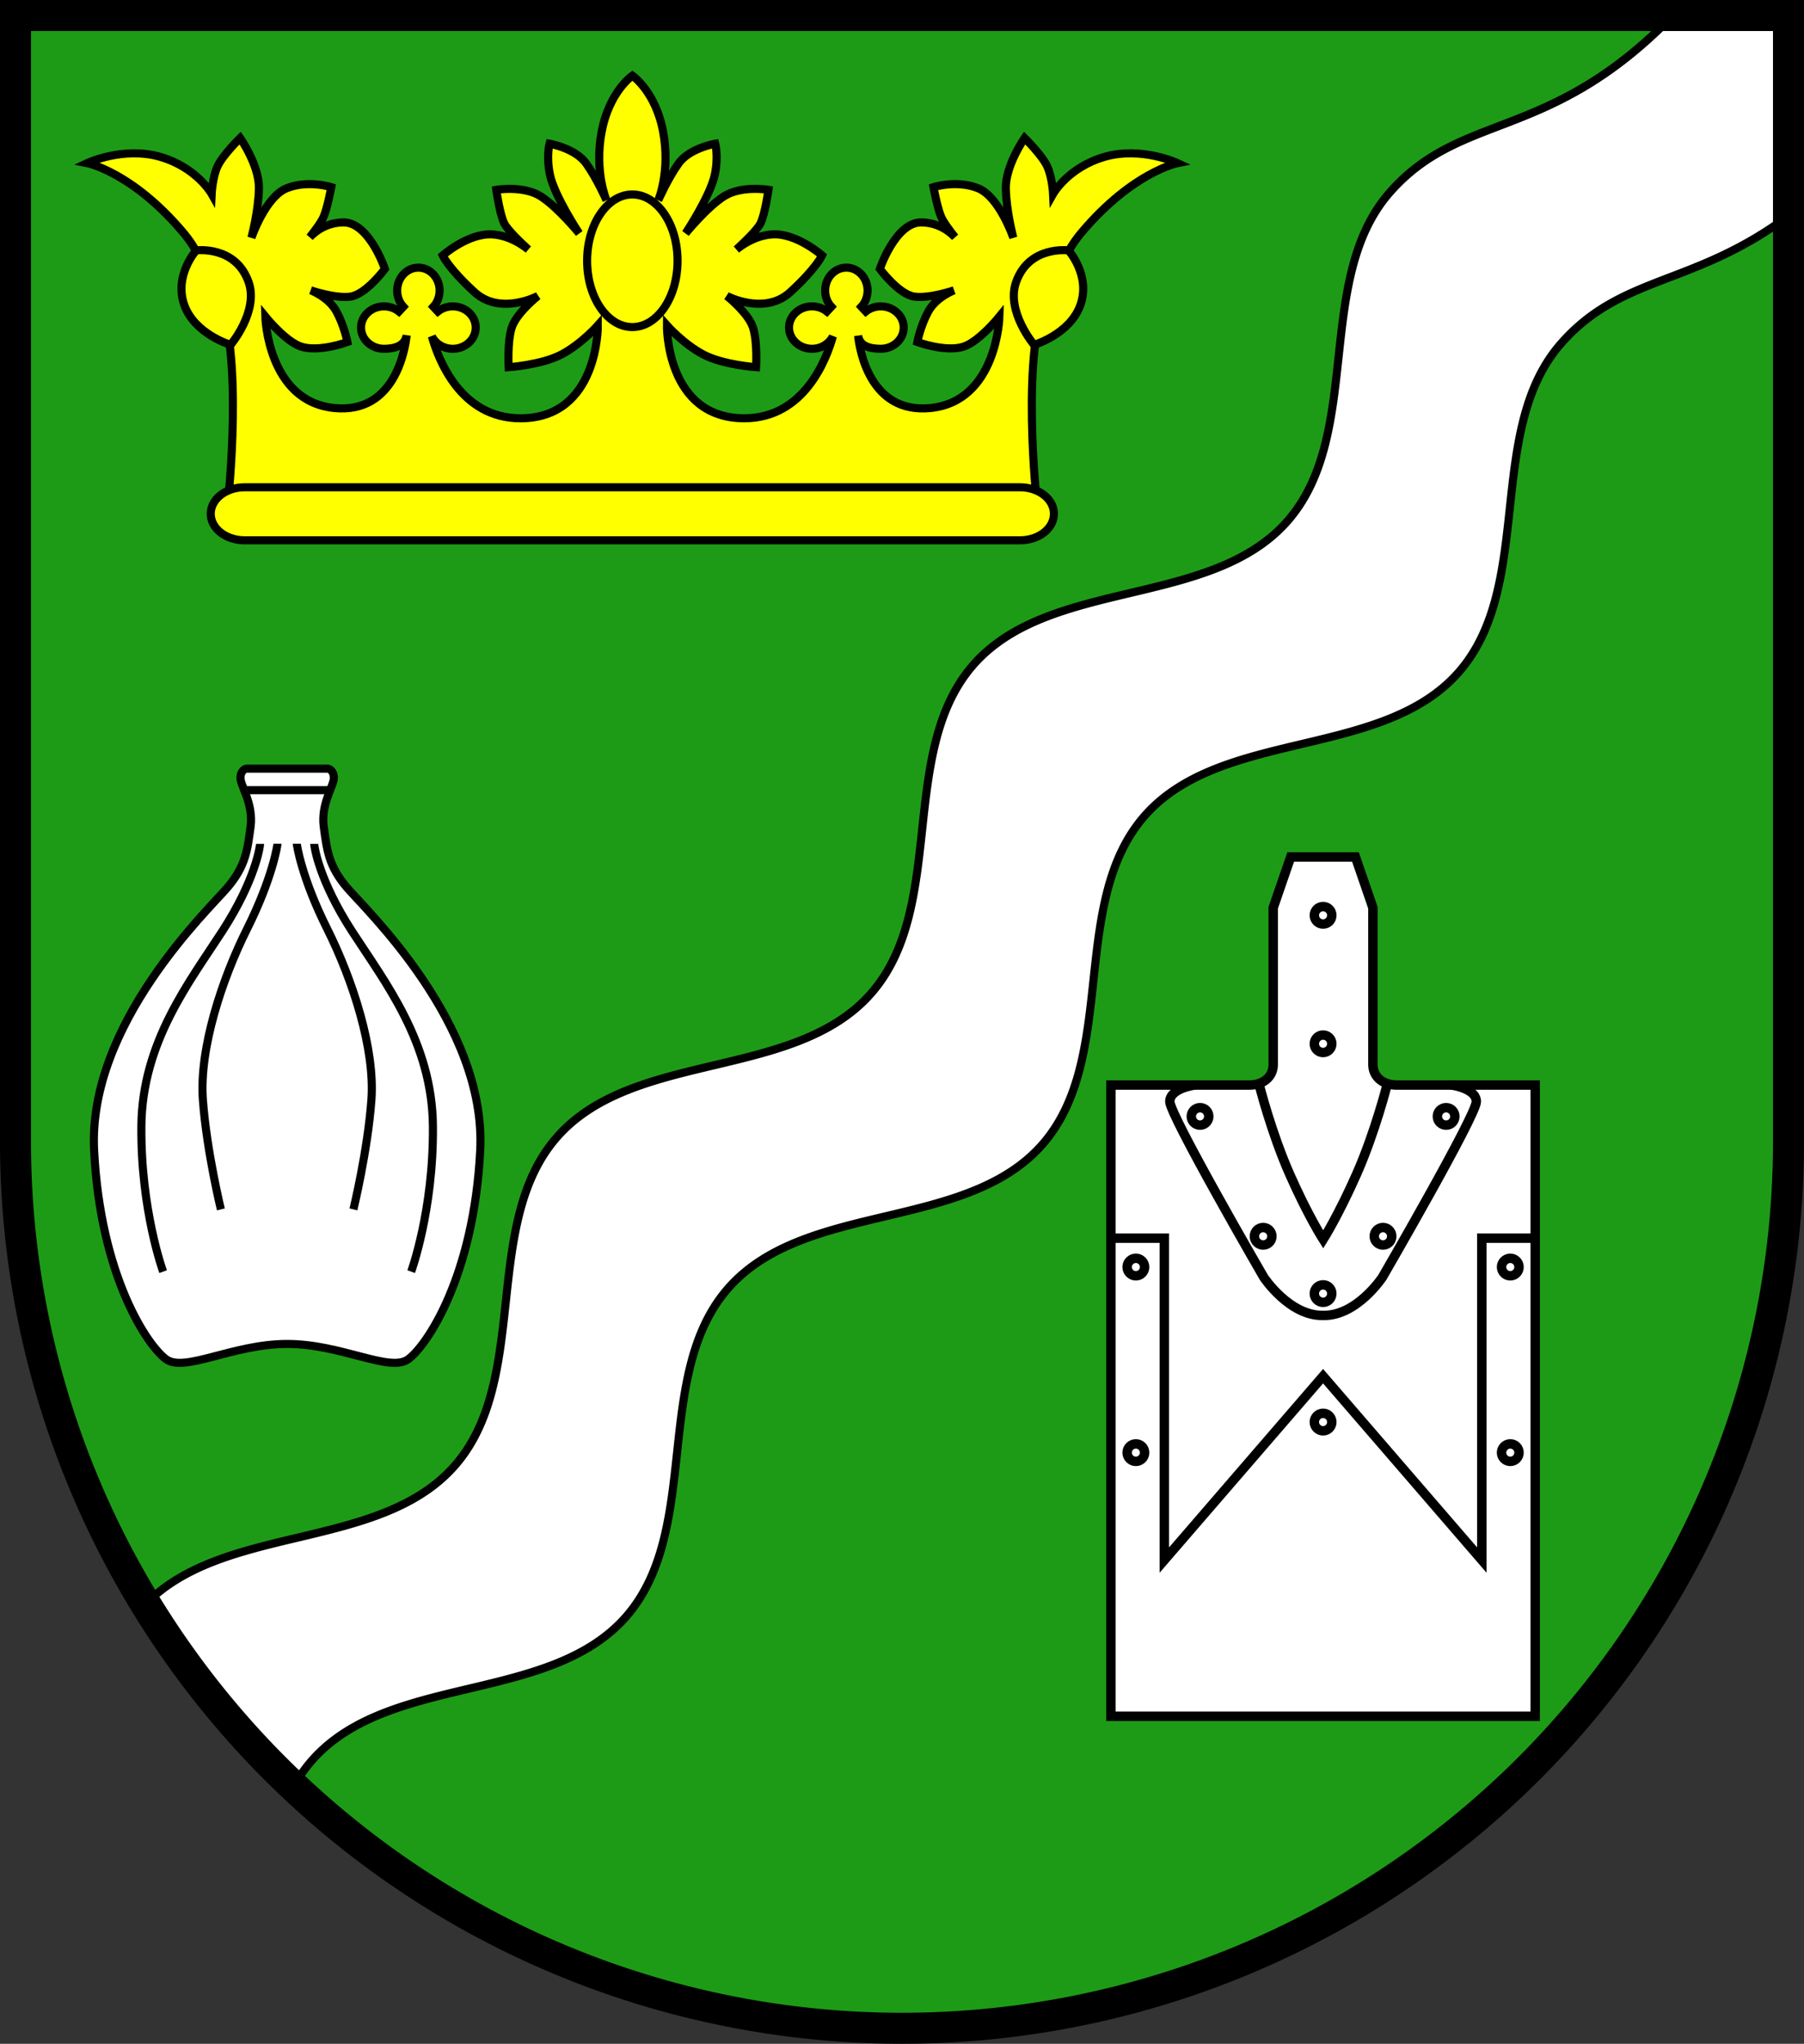 <?xml version="1.0" encoding="UTF-8" standalone="no"?>
<!-- Created with Inkscape (http://www.inkscape.org/) -->

<svg
   width="133.779mm"
   height="151.529mm"
   viewBox="0 0 133.779 151.529"
   version="1.1"
   id="svg4448"
   inkscape:version="1.2.2 (732a01da63, 2022-12-09)"
   sodipodi:docname="Wappen Prinzenmoor2.svg"
   xmlns:inkscape="http://www.inkscape.org/namespaces/inkscape"
   xmlns:sodipodi="http://sodipodi.sourceforge.net/DTD/sodipodi-0.dtd"
   xmlns="http://www.w3.org/2000/svg"
   xmlns:svg="http://www.w3.org/2000/svg">
  <rect x="0" y="0" width="133.779" height="151.529" fill="#333333" stroke="none"/>
  <sodipodi:namedview
     id="namedview4450"
     pagecolor="#ffffff"
     bordercolor="#666666"
     borderopacity="1.0"
     inkscape:showpageshadow="2"
     inkscape:pageopacity="0.0"
     inkscape:pagecheckerboard="0"
     inkscape:deskcolor="#d1d1d1"
     inkscape:document-units="mm"
     showgrid="false"
     inkscape:zoom="0.93464619"
     inkscape:cx="252.50197"
     inkscape:cy="287.27448"
     inkscape:current-layer="layer1"
     showguides="true" />
  <defs
     id="defs4445" />
  <g
     inkscape:label="Ebene 1"
     inkscape:groupmode="layer"
     id="layer1"
     transform="translate(-535.92,-76.511)">
    <g
       id="g5209">
      <path
         id="path2787"
         style="fill:#1d9b16;fill-opacity:1;stroke:none;stroke-width:2.3;stroke-linecap:butt;stroke-dasharray:none"
         d="m 537.07,77.661 v 83.489 a 65.74,65.74 0 0 0 65.74,65.74 65.74,65.74 0 0 0 65.739,-65.739 65.74,65.74 0 0 0 0,-5.2e-4 V 77.661 Z" />
      <path
         id="path845"
         style="fill:#ffffff;fill-opacity:1;stroke:#000000;stroke-width:0.6;stroke-dasharray:none"
         d="m 659.977,77.661 c -9.186,9.456 -15.637,7.04 -20.981,13.102 -5.683,6.445 -1.936,17.958 -7.619,24.403 -5.683,6.445 -17.576,4.171 -23.259,10.615 -5.683,6.445 -1.936,17.959 -7.619,24.404 -5.683,6.445 -17.576,4.17 -23.259,10.615 -5.683,6.445 -1.935,17.958 -7.618,24.403 -5.566,6.313 -17.088,4.265 -22.898,10.236 a 65.74,65.74 0 0 0 10.994,13.484 c 0.378,-0.672 0.821,-1.31 1.345,-1.904 5.683,-6.445 17.576,-4.17 23.259,-10.615 5.683,-6.445 1.935,-17.958 7.618,-24.403 5.683,-6.445 17.576,-4.17 23.259,-10.615 5.683,-6.445 1.936,-17.959 7.619,-24.404 5.683,-6.445 17.576,-4.17 23.259,-10.615 5.683,-6.445 1.936,-17.958 7.619,-24.403 4.506,-5.11 9.799,-4.199 16.853,-9.452 V 77.661 Z" />
      <path
         id="path4302"
         style="fill:none;fill-opacity:1;stroke:#000000;stroke-width:2.3;stroke-linecap:butt;stroke-dasharray:none"
         d="m 537.07,77.661 v 83.489 a 65.74,65.74 0 0 0 65.74,65.74 65.74,65.74 0 0 0 65.739,-65.739 65.74,65.74 0 0 0 0,-5.2e-4 V 77.661 Z" />
      <g
         id="g1379"
         transform="translate(284.318,-9.749)"
         style="stroke-width:0.6;stroke-dasharray:none">
        <path
           id="path1240"
           style="fill:#ffff00;stroke:#000000;stroke-width:0.6;stroke-linecap:round;stroke-dasharray:none"
           d="m 296.218,96.023 c -0.556,2.976 0.361,5.089 0.361,5.089 0,0 -0.695,-1.585 -1.502,-2.725 -0.806,-1.14 -2.725,-1.474 -2.725,-1.474 0,0 -0.25,0.918 0.028,2.28 0.323,1.582 2.169,4.366 2.169,4.366 0,0 -1.585,-1.946 -2.864,-2.753 -1.279,-0.806 -3.281,-0.473 -3.281,-0.473 0,0 0.25,1.78 0.584,2.475 0.23,0.478 1.199,1.407 1.789,1.946 -0.527,-0.422 -1.463,-1.023 -2.623,-1.112 -1.808,-0.139 -3.726,1.557 -3.726,1.557 0,0 0.445,0.973 2.364,2.725 1.919,1.752 4.7,0.278 4.7,0.278 0,0 -1.613,1.279 -1.947,2.364 -0.334,1.085 -0.223,2.92 -0.223,2.92 0,0 2.447,-0.167 3.921,-0.946 1.474,-0.779 2.692,-2.155 2.692,-2.155 0,0 0.082,6.887 -5.738,6.887 -4.448,-3e-5 -6.1,-4.389 -6.571,-6.076 0.271,0.546 0.863,0.925 1.552,0.925 0.939,-1.2e-4 1.701,-0.704 1.701,-1.573 -4e-5,-0.869 -0.761,-1.573 -1.701,-1.573 -0.407,2.6e-4 -0.8,0.135 -1.108,0.381 l -0.328,-0.353 c 0.293,-0.318 0.458,-0.749 0.459,-1.199 -1.2e-4,-0.939 -0.705,-1.701 -1.574,-1.701 -0.869,4e-5 -1.573,0.761 -1.573,1.701 4.4e-4,0.45 0.165,0.881 0.459,1.199 l -0.328,0.352 c -0.309,-0.245 -0.702,-0.38 -1.109,-0.38 -0.939,1.2e-4 -1.701,0.704 -1.701,1.573 4e-5,0.869 0.761,1.573 1.701,1.573 0.85,1.3e-4 1.552,-0.249 1.681,-1.001 -0.12,1.113 -0.905,5.816 -5.338,5.395 -4.978,-0.473 -5.144,-6.785 -5.144,-6.785 0,0 1.49,1.841 2.642,2.225 1.335,0.445 3.448,-0.334 3.448,-0.334 0,0 -0.223,-1.168 -0.807,-2.253 -0.584,-1.085 -1.919,-1.585 -1.919,-1.585 0,0 1.752,0.612 2.92,0.473 1.168,-0.139 2.586,-2.058 2.586,-2.058 0,0 -1.168,-3.476 -3.087,-3.448 -1.238,0.018 -2.058,0.648 -2.485,1.094 0.351,-0.44 0.859,-1.109 1.038,-1.539 0.278,-0.667 0.557,-2.169 0.557,-2.169 0,0 -1.724,-0.556 -3.309,0.083 -1.585,0.64 -2.614,3.671 -2.614,3.671 0,0 0.529,-1.974 0.557,-3.671 0.028,-1.696 -1.391,-3.726 -1.391,-3.726 0,0 -1.335,1.307 -1.697,2.141 -0.362,0.834 -0.417,2.002 -0.417,2.002 0,0 -1.112,-1.974 -3.837,-2.753 -2.725,-0.779 -5.393,0.471 -5.393,0.471 0,0 3.314,0.653 7.092,5.112 1.127,1.33 1.402,2.315 2.465,4.405 2.161,4.248 0.865,15.77 0.865,15.77 l 30.007,0.354 30.007,-0.354 c 0,0 -1.296,-11.522 0.865,-15.77 1.063,-2.09 1.338,-3.075 2.465,-4.405 3.778,-4.459 7.092,-5.112 7.092,-5.112 0,0 -2.668,-1.25 -5.393,-0.471 -2.725,0.779 -3.837,2.753 -3.837,2.753 0,0 -0.056,-1.168 -0.418,-2.002 -0.362,-0.834 -1.696,-2.141 -1.696,-2.141 0,0 -1.418,2.03 -1.391,3.726 0.028,1.696 0.557,3.671 0.557,3.671 0,0 -1.029,-3.031 -2.614,-3.671 -1.585,-0.64 -3.309,-0.083 -3.309,-0.083 0,0 0.278,1.501 0.557,2.169 0.179,0.43 0.687,1.099 1.038,1.539 -0.427,-0.446 -1.246,-1.076 -2.485,-1.094 -1.919,-0.028 -3.087,3.448 -3.087,3.448 0,0 1.418,1.919 2.586,2.058 1.168,0.139 2.92,-0.473 2.92,-0.473 0,0 -1.335,0.5 -1.919,1.585 -0.584,1.085 -0.807,2.253 -0.807,2.253 0,0 2.114,0.779 3.448,0.334 1.152,-0.384 2.642,-2.225 2.642,-2.225 0,0 -0.167,6.312 -5.144,6.785 -4.445,0.422 -5.222,-4.273 -5.339,-5.367 0.126,0.754 0.829,0.972 1.682,0.972 0.939,-1.2e-4 1.701,-0.704 1.701,-1.573 -4e-5,-0.869 -0.761,-1.573 -1.701,-1.573 -0.407,-1.4e-4 -0.8,0.135 -1.109,0.38 l -0.328,-0.352 c 0.293,-0.318 0.458,-0.749 0.459,-1.199 -1.2e-4,-0.939 -0.704,-1.701 -1.573,-1.701 -0.869,-2.7e-4 -1.573,0.761 -1.574,1.701 4.4e-4,0.45 0.165,0.881 0.459,1.199 l -0.328,0.353 c -0.308,-0.245 -0.702,-0.381 -1.108,-0.381 -0.939,1.2e-4 -1.701,0.704 -1.701,1.573 4e-5,0.869 0.761,1.573 1.701,1.573 0.689,1e-4 1.281,-0.379 1.552,-0.925 -0.471,1.687 -2.123,6.076 -6.571,6.076 -5.82,3e-5 -5.738,-6.887 -5.738,-6.887 0,0 1.218,1.376 2.692,2.155 1.474,0.779 3.921,0.946 3.921,0.946 0,0 0.111,-1.836 -0.223,-2.92 -0.334,-1.085 -1.947,-2.364 -1.947,-2.364 0,0 2.781,1.474 4.7,-0.278 1.919,-1.752 2.364,-2.725 2.364,-2.725 0,0 -1.919,-1.696 -3.726,-1.557 -1.159,0.089 -2.096,0.69 -2.623,1.112 0.589,-0.539 1.559,-1.468 1.789,-1.946 0.334,-0.695 0.584,-2.475 0.584,-2.475 0,0 -2.002,-0.334 -3.281,0.473 -1.279,0.806 -2.864,2.753 -2.864,2.753 0,0 1.846,-2.783 2.169,-4.366 0.278,-1.363 0.028,-2.28 0.028,-2.28 0,0 -1.918,0.334 -2.725,1.474 -0.806,1.14 -1.502,2.725 -1.502,2.725 0,0 0.917,-2.114 0.361,-5.089 -0.556,-2.976 -2.277,-4.155 -2.277,-4.155 0,0 -1.721,1.179 -2.277,4.155 z"
           sodipodi:nodetypes="scscscscscscscscscscscccccccccccscscscscscscscscscscscsscccsscscscscscscscscscscscscccccccccccscscscscscscscscscscscs" />
        <path
           id="rect970"
           style="fill:#ffff00;stroke:#000000;stroke-width:0.6;stroke-linecap:round;stroke-dasharray:none"
           d="m 269.746,122.387 c -1.394,0 -2.517,0.877 -2.517,1.966 0,1.089 1.123,1.966 2.517,1.966 h 28.748 28.748 c 1.394,0 2.517,-0.877 2.517,-1.966 0,-1.089 -1.123,-1.966 -2.517,-1.966 h -28.748 z" />
        <path
           style="fill:#ffff00;stroke:#000000;stroke-width:0.6;stroke-linecap:round;stroke-dasharray:none"
           d="m 266.148,104.827 c 0,0 -1.652,1.848 -0.885,4.031 0.767,2.183 3.441,2.969 3.441,2.969 0,0 2.093,-2.481 1.337,-4.641 -0.964,-2.753 -3.893,-2.36 -3.893,-2.36 z"
           id="path1316"
           sodipodi:nodetypes="cscsc" />
        <path
           style="fill:#ffff00;stroke:#000000;stroke-width:0.6;stroke-linecap:round;stroke-dasharray:none"
           d="m 330.841,104.827 c 0,0 1.652,1.848 0.885,4.031 -0.767,2.183 -3.441,2.969 -3.441,2.969 0,0 -2.093,-2.481 -1.337,-4.641 0.964,-2.753 3.893,-2.36 3.893,-2.36 z"
           id="path1318"
           sodipodi:nodetypes="cscsc"
           inkscape:transform-center-x="-30.861704"
           inkscape:transform-center-y="18.053926" />
        <ellipse
           style="fill:#ffff00;stroke:#000000;stroke-width:0.6;stroke-linecap:round;stroke-dasharray:none"
           id="path1372"
           cx="298.494"
           cy="105.594"
           rx="3.353"
           ry="4.916" />
      </g>
      <g
         id="g1624"
         transform="translate(283.943,-9.554)">
        <path
           id="path1447"
           style="fill:#ffffff;stroke:#000000;stroke-width:0.7;stroke-linecap:round;stroke-dasharray:none"
           d="m 347.691,149.601 -1.297,3.764 v 11.61 c 0.014,0.835 -0.634,1.531 -1.763,1.537 h -10.271 v 46.8 h 15.731 15.731 V 166.512 h -10.271 c -1.129,-0.006 -1.777,-0.703 -1.763,-1.537 V 153.365 l -1.296,-3.764 h -2.401 z" />
        <path
           style="fill:none;stroke:#000000;stroke-width:0.7;stroke-linecap:round;stroke-dasharray:none"
           d="m 354.847,166.461 c 0,0 -0.89,3.532 -2.252,6.618 -1.363,3.087 -2.493,4.881 -2.493,4.881 0,0 -1.131,-1.765 -2.493,-4.852 -1.363,-3.087 -2.252,-6.618 -2.252,-6.618"
           id="path1515"
           sodipodi:nodetypes="cscsc" />
        <path
           style="fill:none;stroke:#000000;stroke-width:0.7;stroke-linecap:round;stroke-dasharray:none"
           d="m 359.629,166.512 c 0,0 1.809,0.236 1.829,1.219 0.02,0.983 -6.963,13.025 -6.963,13.025 0,0 -1.9,2.892 -4.403,2.836 -2.503,0.056 -4.403,-2.836 -4.403,-2.836 0,0 -6.982,-12.042 -6.963,-13.025 0.02,-0.983 1.829,-1.219 1.829,-1.219"
           id="path1519"
           sodipodi:nodetypes="cscccsc" />
        <path
           style="fill:none;stroke:#000000;stroke-width:0.7;stroke-linecap:round;stroke-dasharray:none"
           d="m 365.823,177.864 h -3.959 v 23.866 l -11.772,-13.632 -11.772,13.632 v -23.866 h -3.959"
           id="path1548"
           sodipodi:nodetypes="ccccccc" />
        <circle
           style="fill:none;stroke:#000000;stroke-width:0.7;stroke-linecap:round;stroke-dasharray:none"
           id="path1574"
           cx="350.092"
           cy="153.927"
           r="0.649" />
        <circle
           style="fill:none;stroke:#000000;stroke-width:0.7;stroke-linecap:round;stroke-dasharray:none"
           id="circle1576"
           cx="350.092"
           cy="163.452"
           r="0.649" />
        <circle
           style="fill:none;stroke:#000000;stroke-width:0.7;stroke-linecap:round;stroke-dasharray:none"
           id="circle1578"
           cx="350.092"
           cy="181.973"
           r="0.649" />
        <g
           id="g1592">
          <circle
             style="fill:none;stroke:#000000;stroke-width:0.7;stroke-linecap:round;stroke-dasharray:none"
             id="circle1580"
             cx="345.648"
             cy="177.725"
             r="0.649" />
          <circle
             style="fill:none;stroke:#000000;stroke-width:0.7;stroke-linecap:round;stroke-dasharray:none"
             id="circle1582"
             cx="340.968"
             cy="168.837"
             r="0.649" />
          <circle
             style="fill:none;stroke:#000000;stroke-width:0.7;stroke-linecap:round;stroke-dasharray:none"
             id="circle1584"
             cx="336.209"
             cy="180.006"
             r="0.649" />
          <circle
             style="fill:none;stroke:#000000;stroke-width:0.7;stroke-linecap:round;stroke-dasharray:none"
             id="circle1586"
             cx="336.209"
             cy="193.765"
             r="0.649" />
        </g>
        <g
           id="g1602"
           inkscape:transform-center-x="-9.1632867"
           inkscape:transform-center-y="-19.820975"
           transform="matrix(-1,0,0,1,700.184,0)">
          <circle
             style="fill:none;stroke:#000000;stroke-width:0.7;stroke-linecap:round;stroke-dasharray:none"
             id="circle1594"
             cx="345.648"
             cy="177.725"
             r="0.649" />
          <circle
             style="fill:none;stroke:#000000;stroke-width:0.7;stroke-linecap:round;stroke-dasharray:none"
             id="circle1596"
             cx="340.968"
             cy="168.837"
             r="0.649" />
          <circle
             style="fill:none;stroke:#000000;stroke-width:0.7;stroke-linecap:round;stroke-dasharray:none"
             id="circle1598"
             cx="336.209"
             cy="180.006"
             r="0.649" />
          <circle
             style="fill:none;stroke:#000000;stroke-width:0.7;stroke-linecap:round;stroke-dasharray:none"
             id="circle1600"
             cx="336.209"
             cy="193.765"
             r="0.649" />
        </g>
        <circle
           style="fill:none;stroke:#000000;stroke-width:0.7;stroke-linecap:round;stroke-dasharray:none"
           id="circle1604"
           cx="350.092"
           cy="191.498"
           r="0.649" />
      </g>
      <g
         id="g1840"
         transform="translate(285.226,-10.297)">
        <path
           id="path1684"
           style="fill:#ffffff;stroke:#000000;stroke-width:0.6;stroke-linecap:round;stroke-dasharray:none"
           d="m 268.94,143.798 c 0,0 -0.413,0.101 -0.413,0.69 0,0.59 0.983,1.927 0.747,3.638 -0.236,1.711 -0.354,2.891 -1.73,4.503 -1.376,1.612 -10.343,10.107 -9.871,19.467 0.472,9.36 3.972,14.511 5.349,15.495 1.376,0.983 4.955,-1.141 8.967,-1.141 4.011,0 7.59,2.124 8.967,1.141 1.376,-0.983 4.877,-6.135 5.349,-15.495 0.472,-9.36 -8.495,-17.855 -9.871,-19.467 -1.376,-1.612 -1.494,-2.792 -1.73,-4.503 -0.236,-1.711 0.747,-3.048 0.747,-3.638 0,-0.59 -0.413,-0.69 -0.413,-0.69 h -3.048 z" />
        <path
           style="fill:none;stroke:#000000;stroke-width:0.6;stroke-linecap:round;stroke-dasharray:none"
           d="m 268.804,145.393 h 6.368"
           id="path1816" />
        <g
           id="g1824">
          <path
             style="fill:none;stroke:#000000;stroke-width:0.6;stroke-linecap:butt;stroke-dasharray:none"
             d="m 269.98,149.374 c 5e-5,0.198 -0.348,2.684 -2.795,6.466 -2.447,3.782 -5.951,8.231 -6.007,14.46 -0.056,6.229 1.613,10.79 1.613,10.79"
             id="path1818"
             sodipodi:nodetypes="cssc" />
          <path
             style="fill:none;stroke:#000000;stroke-width:0.6;stroke-linecap:butt;stroke-dasharray:none"
             d="m 271.273,149.36 c 0,0.097 -0.362,2.531 -2.253,6.313 -1.891,3.782 -3.559,8.899 -3.281,12.681 0.278,3.782 1.335,8.12 1.335,8.12"
             id="path1820"
             sodipodi:nodetypes="cssc" />
        </g>
        <g
           id="g1830"
           inkscape:transform-center-x="-5.7626453"
           inkscape:transform-center-y="-3.1557484"
           transform="matrix(-1,0,0,1,543.976,0)">
          <path
             style="fill:none;stroke:#000000;stroke-width:0.6;stroke-linecap:butt;stroke-dasharray:none"
             d="m 269.98,149.374 c 5e-5,0.198 -0.348,2.684 -2.795,6.466 -2.447,3.782 -5.951,8.231 -6.007,14.46 -0.056,6.229 1.613,10.79 1.613,10.79"
             id="path1826"
             sodipodi:nodetypes="cssc" />
          <path
             style="fill:none;stroke:#000000;stroke-width:0.6;stroke-linecap:butt;stroke-dasharray:none"
             d="m 271.273,149.36 c 0,0.097 -0.362,2.531 -2.253,6.313 -1.891,3.782 -3.559,8.899 -3.281,12.681 0.278,3.782 1.335,8.12 1.335,8.12"
             id="path1828"
             sodipodi:nodetypes="cssc" />
        </g>
      </g>
    </g>
  </g>
</svg>
